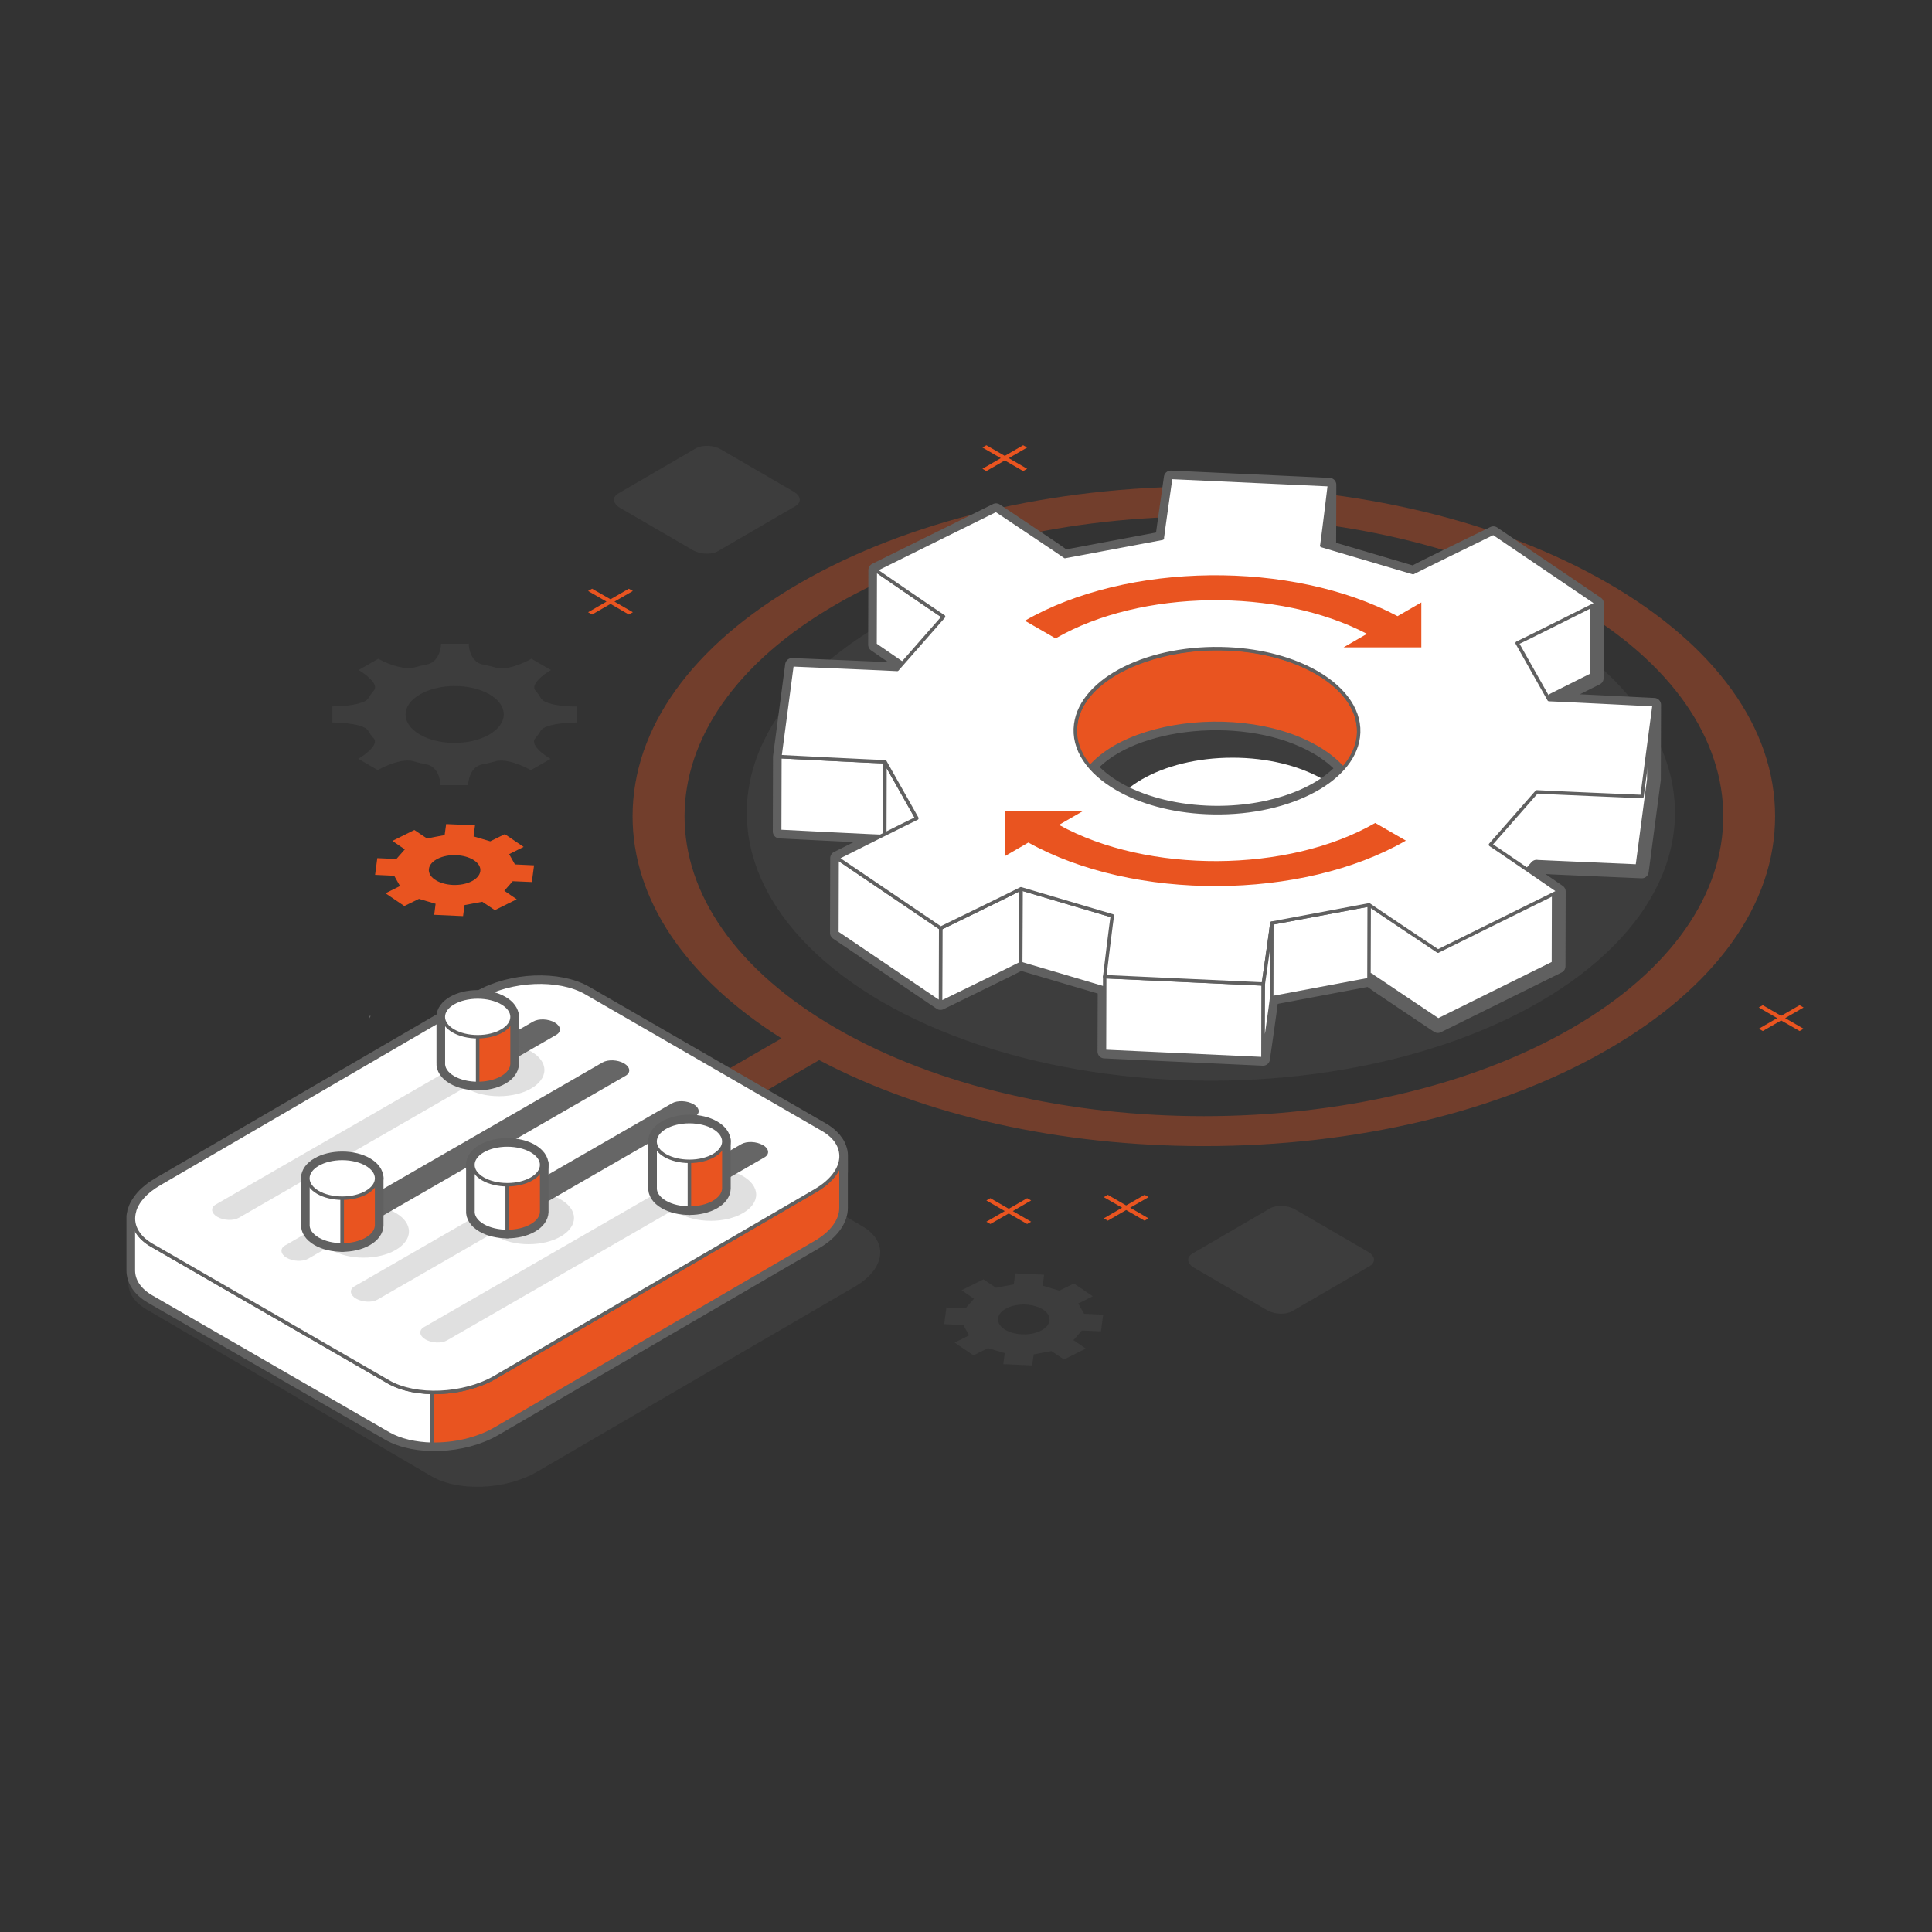 <?xml version="1.0" encoding="UTF-8"?><svg id="a" xmlns="http://www.w3.org/2000/svg" viewBox="0 0 280 280"><rect x="0" y="0" width="280" height="280" fill="#333333" stroke="none"/><path d="M233.01,152.1c15.64-9.03,24.25-21.03,24.25-33.8,0-12.77-8.61-24.77-24.25-33.8-15.64-9.03-36.43-14-58.54-14-22.11,0-42.9,4.97-58.54,14-15.64,9.03-24.25,21.03-24.25,33.8,0,12.02,7.64,23.37,21.59,32.19l-31.69,18.3,5.45,3.15,31.69-18.3c15.28,8.05,34.93,12.46,55.75,12.46,22.11,0,42.9-4.97,58.54-14ZM121.23,149.05c-29.36-16.95-29.36-44.53,0-61.49,29.36-16.95,77.13-16.95,106.5,0,29.36,16.95,29.36,44.53,0,61.49-29.36,16.95-77.13,16.95-106.5,0Z" style="fill:#e95420; opacity:.35; stroke-width:0px;"/><path d="M71.72,131.91s-1.79-1.2-1.82-1.22l-2.57.48s-.22,1.58-.22,1.6l-4.18-.19s.19-1.58.2-1.6l-2.41-.71s-2.08,1.02-2.12,1.04l-2.73-1.85s2.06-1.04,2.1-1.05l-.84-1.49s-2.72-.13-2.77-.13l.32-2.42s2.73.11,2.77.12l1.22-1.39c-.08-.05-1.77-1.21-1.8-1.23l3.18-1.58s1.79,1.2,1.82,1.22l2.57-.48s.22-1.58.22-1.6l4.18.19s-.19,1.58-.2,1.6l2.41.71s2.08-1.02,2.11-1.04l2.73,1.85s-2.06,1.04-2.1,1.05l.84,1.49s2.72.13,2.77.13l-.32,2.42s-2.73-.11-2.77-.12l-1.22,1.39c.08.05,1.77,1.21,1.8,1.23l-3.18,1.58ZM65.6,128.25c2.06.1,3.85-.79,4.01-1.98.09-.66-.34-1.27-1.09-1.7-.61-.35-1.42-.58-2.35-.63-2.06-.1-3.85.79-4.01,1.98-.09.66.34,1.27,1.09,1.7.61.35,1.42.58,2.35.63h0Z" style="fill:#e95420; stroke-width:0px;"/><path d="M154.2,197.03s-1.79-1.2-1.82-1.22l-2.57.48s-.22,1.58-.22,1.6l-4.18-.19s.19-1.58.2-1.6l-2.41-.71s-2.08,1.02-2.12,1.04l-2.73-1.85s2.06-1.04,2.1-1.05l-.84-1.49s-2.72-.13-2.77-.13l.32-2.42s2.73.11,2.77.12l1.22-1.39c-.08-.05-1.77-1.21-1.8-1.23l3.18-1.58s1.79,1.2,1.82,1.22l2.57-.48s.22-1.58.22-1.6l4.18.19s-.19,1.58-.2,1.6l2.41.71s2.08-1.02,2.11-1.04l2.73,1.85s-2.06,1.04-2.1,1.05l.84,1.49s2.72.13,2.77.13l-.32,2.42s-2.73-.11-2.77-.12l-1.22,1.39c.08.05,1.77,1.21,1.8,1.23l-3.18,1.58ZM148.09,193.38c2.06.1,3.85-.79,4.01-1.98.09-.66-.34-1.27-1.09-1.7-.61-.35-1.42-.58-2.35-.63-2.06-.1-3.85.79-4.01,1.98-.09.66.34,1.27,1.09,1.7.61.35,1.42.58,2.35.63h0Z" style="fill:#666; opacity:.2; stroke-width:0px;"/><polygon points="88.48 86.85 85.81 85.32 85.23 85.65 87.9 87.19 85.23 88.73 85.81 89.06 88.48 87.52 91.14 89.06 91.72 88.73 89.05 87.19 91.72 85.65 91.14 85.32 88.48 86.85" style="fill:#e95420; fill-rule:evenodd; stroke-width:0px;"/><polygon points="146.2 175.19 143.53 173.65 142.95 173.98 145.62 175.52 142.95 177.06 143.53 177.39 146.2 175.86 148.86 177.39 149.44 177.06 146.78 175.52 149.44 173.98 148.86 173.65 146.2 175.19" style="fill:#e95420; fill-rule:evenodd; stroke-width:0px;"/><polygon points="163.21 174.7 160.55 173.16 159.97 173.5 162.63 175.03 159.97 176.57 160.55 176.91 163.21 175.37 165.88 176.91 166.45 176.57 163.79 175.03 166.46 173.5 165.88 173.16 163.21 174.7" style="fill:#e95420; fill-rule:evenodd; stroke-width:0px;"/><polygon points="258.14 147.22 255.48 145.68 254.9 146.01 257.56 147.55 254.9 149.09 255.48 149.42 258.14 147.89 260.81 149.42 261.39 149.09 258.72 147.55 261.39 146.01 260.81 145.68 258.14 147.22" style="fill:#e95420; fill-rule:evenodd; stroke-width:0px;"/><polygon points="145.62 66.07 142.95 64.53 142.38 64.86 145.04 66.4 142.38 67.94 142.95 68.27 145.62 66.73 148.28 68.27 148.86 67.94 146.2 66.4 148.86 64.86 148.28 64.53 145.62 66.07" style="fill:#e95420; fill-rule:evenodd; stroke-width:0px;"/><path d="M198.25,181.41l-10.57-6.14c-1.06-.61-2.68-.68-3.6-.15l-11.26,6.55c-.52.3-.71.73-.58,1.16.1.33.38.66.84.92l10.57,6.14c1.06.61,2.68.68,3.6.15l11.26-6.55c.36-.21.56-.48.61-.77.07-.45-.22-.94-.87-1.31Z" style="fill:#666; opacity:.2; stroke-width:0px;"/><path d="M115.03,71.26l-10.57-6.14c-1.06-.61-2.68-.68-3.6-.15l-11.26,6.55c-.52.3-.71.73-.58,1.16.1.33.38.66.84.92l10.57,6.14c1.06.61,2.68.68,3.6.15l11.26-6.55c.36-.21.56-.48.61-.77.07-.45-.22-.94-.87-1.31Z" style="fill:#666; opacity:.2; stroke-width:0px;"/><path d="M54.11,106.93c.93.93-1.22,2.48-2.19,3.04l2.83,1.64c.97-.56,3.65-1.8,5.25-1.26.54.16,1.1.29,1.67.4,1.79.27,2.16,2.24,2.15,3.04h4.01c.06-.69.29-2.13,1.39-2.76.23-.13.5-.23.81-.27.57-.11,1.12-.24,1.67-.4,1.6-.54,4.27.7,5.24,1.26l2.85-1.64c-.97-.56-3.1-2.11-2.16-3.04.27-.32.51-.64.7-.97.08-.18.25-.33.48-.47,1.11-.64,3.63-.79,4.76-.79v-2.33c-1.45.06-4.76-.22-5.22-1.26-.19-.33-.42-.65-.69-.97-.93-.93,1.22-2.48,2.19-3.04l-2.83-1.64c-.97.56-3.66,1.8-5.25,1.26-.54-.15-1.1-.29-1.67-.4-1.79-.27-2.16-2.25-2.16-3.04h-4.02c0,.65-.27,2.12-1.38,2.76-.23.13-.5.23-.81.28-.57.11-1.13.24-1.67.4-1.85.4-4.27-.7-5.24-1.26l-2.85,1.64c.96.56,3.1,2.11,2.15,3.04-.27.31-.5.64-.7.97-.08.18-.25.33-.48.47-1.11.64-3.64.79-4.77.79v2.33c1.36,0,4.77.22,5.23,1.26.19.33.41.65.69.97ZM60.88,100.63c2.79-1.61,7.29-1.61,10.06,0,2.77,1.61,2.76,4.22-.03,5.83-2.79,1.61-7.29,1.61-10.06,0-2.77-1.61-2.76-4.22.03-5.83Z" style="fill:#666; opacity:.2; stroke-width:0px;"/><ellipse cx="175.49" cy="117.79" rx="67.26" ry="38.83" style="fill:#666; opacity:.2; stroke-width:0px;"/><ellipse cx="178.62" cy="120.52" rx="18.56" ry="10.71" style="fill:#fff; stroke-width:0px;"/><path d="M225.14,101.42c2.99-1.5,6.17-3.09,6.27-3.14l.03-10.83-15.01-10.17c-.21.1-11.48,5.6-11.63,5.72l-12.16-3.59.03-9.15-22.99-1.06c-.02.15-1.26,8.67-1.22,8.82h0s0,0,0,0l-14.12,2.65c-.12-.13-9.81-6.6-9.99-6.72l-17.5,8.66-.03,10.83c.07.05,1.91,1.31,3.97,2.73l-.76.87c-.24-.05-14.97-.66-15.24-.67l-1.76,13.31-.03,10.83c.23.01,11.74.6,14.59.72-2.99,1.5-6.17,3.09-6.27,3.14l-.03,10.83,15.01,10.16c.21-.1,11.48-5.6,11.63-5.71l12.16,3.59-.03,9.15,22.99,1.06c.02-.15,1.22-8.41,1.22-8.81h0s14.12-2.66,14.12-2.66c.12.13,9.81,6.6,9.99,6.72l17.5-8.66.03-10.83c-.07-.05-1.9-1.31-3.97-2.73l.76-.87c.24.05,14.97.66,15.24.68l1.76-13.31.03-10.83c-.23-.01-11.74-.59-14.59-.72ZM184.31,133.81s0,.04,0,.06c0-.04,0-.08,0-.09v.02ZM174.81,117.75c-5.06-.23-9.56-1.51-12.9-3.44-1.59-.92-2.92-1.99-3.92-3.16,5.97-6.87,22.82-8.62,32.82-2.84,1.54.89,2.84,1.92,3.83,3.05-3.66,4.12-11.34,6.78-19.84,6.39ZM196.89,105.41c0,.09,0,.19.01.28,0-.09,0-.19-.01-.28ZM194.28,100.11c-.08-.08-.15-.16-.23-.23.08.08.16.16.23.23ZM196.85,105.05c-.01-.09-.02-.18-.03-.27.01.09.02.18.03.27ZM196.74,104.39c-.02-.08-.03-.16-.05-.23.02.08.03.16.05.23ZM196.53,103.63s-.02-.06-.03-.09c.01.03.02.06.03.09ZM196.26,102.94c-.03-.07-.07-.14-.1-.21.03.07.07.14.1.21ZM195.96,102.35c-.04-.08-.09-.16-.14-.24.05.08.1.16.14.24ZM195.62,101.77c-.05-.08-.11-.16-.17-.24.06.08.11.16.17.24ZM195.22,101.2c-.06-.08-.13-.16-.19-.24.06.08.13.16.19.24ZM194.78,100.65c-.07-.08-.14-.16-.21-.24.07.08.14.16.21.24ZM193.74,99.58c-.08-.08-.16-.15-.25-.22.08.07.17.15.25.22ZM193.15,99.07c-.09-.07-.17-.14-.26-.21.09.07.17.14.26.21ZM192.52,98.58c-.09-.07-.18-.13-.27-.2.09.06.18.13.27.2ZM191.81,98.08c-.08-.05-.16-.11-.24-.16.08.05.16.11.24.16ZM175.89,94.01s-.06,0-.08,0c.03,0,.06,0,.08,0ZM174.61,94.06c-6.96.4-13.44,2.85-16.65,6.56,3.12-3.67,9.4-6.22,16.65-6.56ZM155.91,104.95s0,0,0-.01c-.04.27-.05.55-.06.83,0-.27.02-.54.06-.82ZM157.91,100.68c-.29.34-.54.68-.77,1.04.23-.36.48-.7.77-1.04ZM156.72,102.44c-.05.1-.1.2-.15.31.05-.1.1-.2.15-.31ZM156.24,103.58c-.03.08-.06.16-.08.24.02-.08.05-.16.08-.24ZM184.26,134.21c-.21,1.73-1.16,8.26-1.18,8.39.02-.13.97-6.64,1.18-8.39ZM184.3,133.93c0,.06-.02.14-.03.23.01-.09.02-.17.03-.23Z" style="fill:#fff; stroke:#606060; stroke-linecap:round; stroke-linejoin:round; stroke-width:2px;"/><path d="M168.46,78.01l-.03,10.83h0s.03-10.84.03-10.84h0s0,.01,0,.01Z" style="fill:#fff; stroke:#606060; stroke-linecap:round; stroke-linejoin:round; stroke-width:.5px;"/><path d="M136.75,89.36l-.03,10.83c-.46-.27-9.73-6.64-9.9-6.76l.03-10.83c.17.12,9.44,6.49,9.9,6.76h0Z" style="fill:#fff; stroke:#606060; stroke-linecap:round; stroke-linejoin:round; stroke-width:.5px;"/><path d="M190.85,97.48c-13.15-7.59-34.97-1.89-35,8.37l-.03,10.83c.03-11.2,22.7-15.47,35-8.37,3.77,2.18,6.08,5.19,6.07,8.46l.03-10.83c0-3.27-2.29-6.28-6.07-8.46Z" style="fill:#e95420; stroke:#606060; stroke-linecap:round; stroke-linejoin:round; stroke-width:.5px;"/><path d="M128.26,110.4l-.03,10.83c-.25.02-14.96-.72-15.23-.74l.03-10.83c.27.01,14.98.76,15.23.74h0Z" style="fill:#fff; stroke:#606060; stroke-linecap:round; stroke-linejoin:round; stroke-width:.5px;"/><polygon points="132.88 118.59 132.85 129.41 128.23 121.22 128.26 110.4 132.88 118.59" style="fill:#fff; stroke:#606060; stroke-linecap:round; stroke-linejoin:round; stroke-width:.5px;"/><polygon points="161.21 132.72 161.18 143.54 147.93 139.63 147.96 128.8 161.21 132.72" style="fill:#fff; stroke:#606060; stroke-linecap:round; stroke-linejoin:round; stroke-width:.5px;"/><polygon points="198.43 131.14 198.4 141.96 184.28 144.61 184.31 133.78 198.43 131.14" style="fill:#fff; stroke:#606060; stroke-linecap:round; stroke-linejoin:round; stroke-width:.5px;"/><path d="M147.96,128.8l-.03,10.83c-.15.12-11.43,5.61-11.63,5.71l.03-10.83c.2-.1,11.48-5.6,11.63-5.71h0Z" style="fill:#fff; stroke:#606060; stroke-linecap:round; stroke-linejoin:round; stroke-width:.5px;"/><polygon points="136.33 134.51 136.3 145.34 121.29 135.18 121.32 124.35 136.33 134.51" style="fill:#fff; stroke:#606060; stroke-linecap:round; stroke-linejoin:round; stroke-width:.5px;"/><polygon points="183.08 142.6 183.05 153.43 160.07 152.37 160.1 141.54 183.08 142.6" style="fill:#fff; stroke:#606060; stroke-linecap:round; stroke-linejoin:round; stroke-width:.5px;"/><path d="M208.41,137.85c-.18-.12-9.87-6.58-9.98-6.71l-14.12,2.65c.04.15-1.2,8.66-1.22,8.82l-22.99-1.06c.02-.15,1.04-8.68,1.12-8.82l-13.26-3.92c-.15.12-11.43,5.61-11.63,5.71l-15.01-10.17c.2-.1,11.34-5.69,11.56-5.76l-4.62-8.19c-.25.02-14.96-.72-15.23-.74l1.76-13.31c.27.01,14.99.63,15.24.67l6.72-7.66c-.46-.27-9.73-6.64-9.9-6.76l17.5-8.66c.18.12,9.87,6.58,9.99,6.72l14.12-2.65c-.04-.15,1.2-8.66,1.22-8.82l22.99,1.06c-.02.15-1.04,8.68-1.12,8.82l13.25,3.92c.15-.12,11.42-5.62,11.63-5.72l15.01,10.17c-.2.1-11.34,5.69-11.56,5.76l4.62,8.19c.25-.02,14.96.73,15.23.74l-1.76,13.31c-.27-.01-14.99-.63-15.24-.68l-6.72,7.66c.46.27,9.73,6.64,9.9,6.76l-17.5,8.66ZM174.81,117.75c11.31.52,21.18-4.36,22.04-10.91.48-3.61-1.89-6.98-6.01-9.36-3.34-1.93-7.83-3.21-12.9-3.44-11.31-.52-21.17,4.36-22.04,10.91-.48,3.62,1.89,6.98,6.01,9.36,3.34,1.93,7.83,3.21,12.9,3.44h0Z" style="fill:#fff; stroke:#606060; stroke-linecap:round; stroke-linejoin:round; stroke-width:.5px;"/><path d="M184.31,133.8l-.03,10.83c0,.39-1.2,8.65-1.22,8.81l.03-10.83c.02-.15,1.22-8.41,1.22-8.8h0Z" style="fill:#fff; stroke:#606060; stroke-linecap:round; stroke-linejoin:round; stroke-width:.5px;"/><path d="M202.55,89.3c-15.3-8.12-39.18-7.9-54.01.66l4.44,2.56c12.38-7.15,32.29-7.37,45.13-.66l-3.39,1.96h11.27s0-6.51,0-6.51l-3.45,1.99Z" style="fill:#e95420; stroke-width:0px;"/><path d="M153.48,119.55l3.41-1.97h-11.27s0,6.51,0,6.51l3.42-1.98c15.26,8.5,39.65,8.41,54.71-.28l-4.44-2.56c-12.61,7.28-33.02,7.37-45.83.28Z" style="fill:#e95420; stroke-width:0px;"/><path d="M62.55,213.96l-41.32-24.19c-3.89-2.24-3.39-6.2,1.09-8.79l46.08-26.84c4.49-2.59,11.34-2.88,15.23-.63l41.32,24.19c3.89,2.24,3.39,6.2-1.09,8.79l-46.08,26.84c-4.49,2.59-11.34,2.88-15.23.63Z" style="fill:#666; opacity:.2; stroke-width:0px;"/><path d="M121.89,167.71h0s0,0,0,0c0-.18,0-.35-.02-.53,0-.01,0-.03,0-.04-.02-.17-.05-.33-.1-.5,0-.02-.01-.04-.02-.06-.05-.16-.1-.32-.17-.47-.01-.02-.02-.05-.03-.07-.07-.15-.15-.3-.25-.45-.02-.02-.03-.05-.05-.07-.1-.15-.21-.29-.33-.44-.02-.02-.04-.04-.06-.07-.13-.14-.26-.28-.41-.42-.02-.02-.04-.03-.06-.05-.16-.14-.32-.28-.5-.41-.01-.01-.03-.02-.05-.03-.19-.14-.39-.27-.61-.4l-34.31-19.81c-3.93-2.27-10.86-1.98-15.4.64l-46.44,27.05c-.23.13-.45.27-.66.41-.03.02-.06.04-.09.06-.2.13-.38.27-.56.41-.03.03-.06.05-.1.08-.17.14-.34.28-.49.42-.03.02-.05.05-.07.07-.16.15-.31.3-.44.45,0,0-.01.02-.02.03-.13.15-.26.3-.37.46-.01.02-.03.04-.04.05-.11.15-.21.31-.3.46-.02.03-.03.05-.05.08-.09.15-.16.31-.23.46-.01.03-.02.05-.03.08-.06.16-.12.32-.17.47,0,0,0,0,0,.01,0,.03-.01.06-.02.09-.02.07-.04.14-.05.21,0,.04-.01.08-.02.13-.01.07-.02.13-.03.2,0,.04,0,.09-.01.13,0,.06,0,.13,0,.19,0,.04,0,.09,0,.13,0,.04,0,.09,0,.13h0v7.32h0c0,1.45.87,2.83,2.65,3.85l34.31,19.81c3.93,2.27,10.86,1.98,15.4-.64l46.44-27.05c2.5-1.44,3.77-3.3,3.75-5.06h0v-7.32h0Z" style="fill:#e95420; stroke:#606060; stroke-miterlimit:10; stroke-width:2px;"/><path d="M121.9,167.71h-7.06v.94l-29.91-17.27c-3.93-2.27-10.86-1.98-15.4.64l-43.14,25.14v-.37h-7.06v7.32h0c0,1.45.87,2.83,2.65,3.85l34.31,19.81c3.93,2.27,10.86,1.98,15.4-.64l46.44-27.05c2.5-1.44,3.77-3.3,3.75-5.06h0v-7.32Z" style="fill:#fff; stroke:#606060; stroke-linecap:round; stroke-linejoin:round; stroke-width:.5px;"/><path d="M26.39,177.17v-.37h-7.06v7.32h0c0,1.45.87,2.83,2.65,3.85l34.31,19.81c1.7.98,3.96,1.48,6.34,1.53v-53.26l-36.25,21.13Z" style="fill:#fff; stroke:#606060; stroke-linecap:round; stroke-linejoin:round; stroke-width:.5px;"/><path d="M71.69,207.14l46.44-27.05c2.5-1.44,3.77-3.3,3.75-5.06h0v-7.32h-7.06v.94l-29.91-17.27c-3.93-2.27-10.86-1.98-15.4.64l-6.89,4.02v53.26c3.13.06,6.48-.68,9.06-2.16Z" style="fill:#e95420; stroke:#606060; stroke-linecap:round; stroke-linejoin:round; stroke-width:.5px;"/><path d="M56.29,200.28l-34.31-19.81c-3.93-2.27-3.43-6.27,1.11-8.89l46.44-27.05c4.54-2.62,11.47-2.91,15.4-.64l34.31,19.81c3.93,2.27,3.43,6.27-1.11,8.89l-46.44,27.05c-4.54,2.62-11.47,2.91-15.4.64Z" style="fill:#fff; stroke:#606060; stroke-linecap:round; stroke-linejoin:round; stroke-width:.5px;"/><path d="M121.89,167.71c-.07,1.7-1.34,3.48-3.75,4.87l-46.44,27.05c-4.54,2.62-11.47,2.91-15.4.64l-34.31-19.81c-2.19-1.27-3.01-3.07-2.51-4.88" style="fill:#fff; stroke:#606060; stroke-linecap:round; stroke-linejoin:round; stroke-width:.5px;"/><path d="M19.47,175.58c.39-1.43,1.61-2.85,3.62-4.01l46.44-27.05c4.54-2.62,11.47-2.91,15.4-.64l34.31,19.81c1.84,1.06,2.71,2.51,2.65,4.02" style="fill:#fff; stroke:#606060; stroke-linecap:round; stroke-linejoin:round; stroke-width:.5px;"/><path d="M31.28,174.56c-.8.46-.69,1.27.22,1.8h0c.92.53,2.32.59,3.12.13l38.33-22.09-3.17-2.03-38.5,22.19Z" style="fill:#666; opacity:.2; stroke-width:0px;"/><polygon points="53.44 147.75 53.73 147.23 53.44 147.22 53.44 147.75" style="fill:#666; stroke-width:0px;"/><path d="M80.39,148.18c-.92-.53-2.32-.59-3.12-.13l-7.5,4.32,3.17,2.03,7.67-4.42c.8-.46.69-1.27-.22-1.8Z" style="fill:#666; stroke-width:0px;"/><ellipse cx="72.32" cy="155.07" rx="6.58" ry="3.8" style="fill:#666; opacity:.2; stroke-width:0px;"/><path d="M64.26,147.22v6.78c-.07.79.41,1.58,1.45,2.18.97.56,2.25.84,3.52.84v-9.81h-4.97Z" style="fill:#fff; stroke:#606060; stroke-linecap:round; stroke-linejoin:round; stroke-width:2px;"/><path d="M72.75,156.18c.95-.55,1.43-1.26,1.46-1.98,0-.04,0-.08,0-.12v-6.87h-4.98v9.81c1.27,0,2.55-.28,3.52-.84Z" style="fill:#fff; stroke:#606060; stroke-linecap:round; stroke-linejoin:round; stroke-width:2px;"/><ellipse cx="69.23" cy="147.37" rx="4.98" ry="2.88" style="fill:#fff; stroke:#606060; stroke-linecap:round; stroke-linejoin:round; stroke-width:2px;"/><path d="M64.26,147.22v6.78c-.07.79.41,1.58,1.45,2.18.97.56,2.25.84,3.52.84v-9.81h-4.97Z" style="fill:#fff; stroke:#606060; stroke-linecap:round; stroke-linejoin:round; stroke-width:.5px;"/><path d="M72.75,156.18c.95-.55,1.43-1.26,1.46-1.98,0-.04,0-.08,0-.12v-6.87h-4.98v9.81c1.27,0,2.55-.28,3.52-.84Z" style="fill:#e95420; stroke:#606060; stroke-linecap:round; stroke-linejoin:round; stroke-width:.5px;"/><ellipse cx="69.23" cy="147.37" rx="4.98" ry="2.88" style="fill:#fff; stroke:#606060; stroke-linecap:round; stroke-linejoin:round; stroke-width:.5px;"/><path d="M90.44,154.11c-.92-.53-2.32-.59-3.12-.13l-38.77,22.35,2.98,2.13,39.13-22.55c.8-.46.69-1.27-.22-1.8Z" style="fill:#666; stroke-width:0px;"/><path d="M41.33,180.49c-.8.46-.69,1.27.22,1.8.92.53,2.32.59,3.12.13l6.86-3.96-2.98-2.13-7.22,4.16Z" style="fill:#666; opacity:.2; stroke-width:0px;"/><ellipse cx="52.69" cy="178.47" rx="6.58" ry="3.8" style="fill:#666; opacity:.2; stroke-width:0px;"/><path d="M44.63,170.62v6.78c-.07.79.41,1.58,1.45,2.18.97.56,2.25.84,3.52.84v-9.81h-4.97Z" style="fill:#fff; stroke:#606060; stroke-linecap:round; stroke-linejoin:round; stroke-width:2px;"/><path d="M53.12,179.58c.95-.55,1.43-1.26,1.46-1.98,0-.04,0-.08,0-.12v-6.87h-4.98v9.81c1.27,0,2.55-.28,3.52-.84Z" style="fill:#fff; stroke:#606060; stroke-linecap:round; stroke-linejoin:round; stroke-width:2px;"/><ellipse cx="49.6" cy="170.77" rx="4.98" ry="2.88" style="fill:#fff; stroke:#606060; stroke-linecap:round; stroke-linejoin:round; stroke-width:2px;"/><path d="M44.63,170.62v6.78c-.07.79.41,1.58,1.45,2.18.97.56,2.25.84,3.52.84v-9.81h-4.97Z" style="fill:#fff; stroke:#606060; stroke-linecap:round; stroke-linejoin:round; stroke-width:.5px;"/><path d="M53.12,179.58c.95-.55,1.43-1.26,1.46-1.98,0-.04,0-.08,0-.12v-6.87h-4.98v9.81c1.27,0,2.55-.28,3.52-.84Z" style="fill:#e95420; stroke:#606060; stroke-linecap:round; stroke-linejoin:round; stroke-width:.5px;"/><ellipse cx="49.6" cy="170.77" rx="4.98" ry="2.88" style="fill:#fff; stroke:#606060; stroke-linecap:round; stroke-linejoin:round; stroke-width:.5px;"/><path d="M51.39,186.41c-.8.46-.69,1.27.22,1.8.92.53,2.32.59,3.12.13l19.69-11.35-3.3-1.95-19.74,11.38Z" style="fill:#666; opacity:.2; stroke-width:0px;"/><path d="M100.5,160.03c-.92-.53-2.32-.59-3.12-.13l-26.26,15.13,3.3,1.95,26.3-15.16c.8-.46.69-1.27-.22-1.8Z" style="fill:#666; stroke-width:0px;"/><ellipse cx="76.61" cy="176.52" rx="6.58" ry="3.8" style="fill:#666; opacity:.2; stroke-width:0px;"/><path d="M68.55,168.67v6.78c-.07.79.41,1.58,1.45,2.18.97.56,2.25.84,3.52.84v-9.81h-4.97Z" style="fill:#fff; stroke:#606060; stroke-linecap:round; stroke-linejoin:round; stroke-width:2px;"/><path d="M77.04,177.63c.95-.55,1.43-1.26,1.46-1.98,0-.04,0-.08,0-.12v-6.87h-4.98v9.81c1.27,0,2.55-.28,3.52-.84Z" style="fill:#fff; stroke:#606060; stroke-linecap:round; stroke-linejoin:round; stroke-width:2px;"/><ellipse cx="73.52" cy="168.82" rx="4.98" ry="2.88" style="fill:#fff; stroke:#606060; stroke-linecap:round; stroke-linejoin:round; stroke-width:2px;"/><path d="M68.55,168.67v6.78c-.07.79.41,1.58,1.45,2.18.97.56,2.25.84,3.52.84v-9.81h-4.97Z" style="fill:#fff; stroke:#606060; stroke-linecap:round; stroke-linejoin:round; stroke-width:.5px;"/><path d="M77.04,177.63c.95-.55,1.43-1.26,1.46-1.98,0-.04,0-.08,0-.12v-6.87h-4.98v9.81c1.27,0,2.55-.28,3.52-.84Z" style="fill:#e95420; stroke:#606060; stroke-linecap:round; stroke-linejoin:round; stroke-width:.5px;"/><ellipse cx="73.52" cy="168.82" rx="4.98" ry="2.88" style="fill:#fff; stroke:#606060; stroke-linecap:round; stroke-linejoin:round; stroke-width:.5px;"/><path d="M61.45,192.33c-.8.46-.69,1.27.22,1.8.92.53,2.32.59,3.12.13l36.4-20.98-3.25-1.98-36.5,21.04Z" style="fill:#666; opacity:.2; stroke-width:0px;"/><path d="M110.55,165.95h0c-.92-.53-2.32-.59-3.12-.13l-9.49,5.47,3.25,1.98,9.59-5.53c.8-.46.69-1.27-.22-1.8Z" style="fill:#666; stroke-width:0px;"/><ellipse cx="103.01" cy="173.13" rx="6.58" ry="3.8" style="fill:#666; opacity:.2; stroke-width:0px;"/><path d="M94.95,165.28v6.78c-.07.79.41,1.58,1.45,2.18.97.56,2.25.84,3.52.84v-9.81h-4.97Z" style="fill:#fff; stroke:#606060; stroke-linecap:round; stroke-linejoin:round; stroke-width:2px;"/><path d="M103.44,174.24c.95-.55,1.43-1.26,1.46-1.98,0-.04,0-.08,0-.12v-6.87h-4.98v9.81c1.27,0,2.55-.28,3.52-.84Z" style="fill:#fff; stroke:#606060; stroke-linecap:round; stroke-linejoin:round; stroke-width:2px;"/><ellipse cx="99.92" cy="165.43" rx="4.98" ry="2.88" style="fill:#fff; stroke:#606060; stroke-linecap:round; stroke-linejoin:round; stroke-width:2px;"/><path d="M94.95,165.28v6.78c-.07.79.41,1.58,1.45,2.18.97.56,2.25.84,3.52.84v-9.81h-4.97Z" style="fill:#fff; stroke:#606060; stroke-linecap:round; stroke-linejoin:round; stroke-width:.5px;"/><path d="M103.44,174.24c.95-.55,1.43-1.26,1.46-1.98,0-.04,0-.08,0-.12v-6.87h-4.98v9.81c1.27,0,2.55-.28,3.52-.84Z" style="fill:#e95420; stroke:#606060; stroke-linecap:round; stroke-linejoin:round; stroke-width:.5px;"/><ellipse cx="99.92" cy="165.43" rx="4.98" ry="2.88" style="fill:#fff; stroke:#606060; stroke-linecap:round; stroke-linejoin:round; stroke-width:.5px;"/></svg>